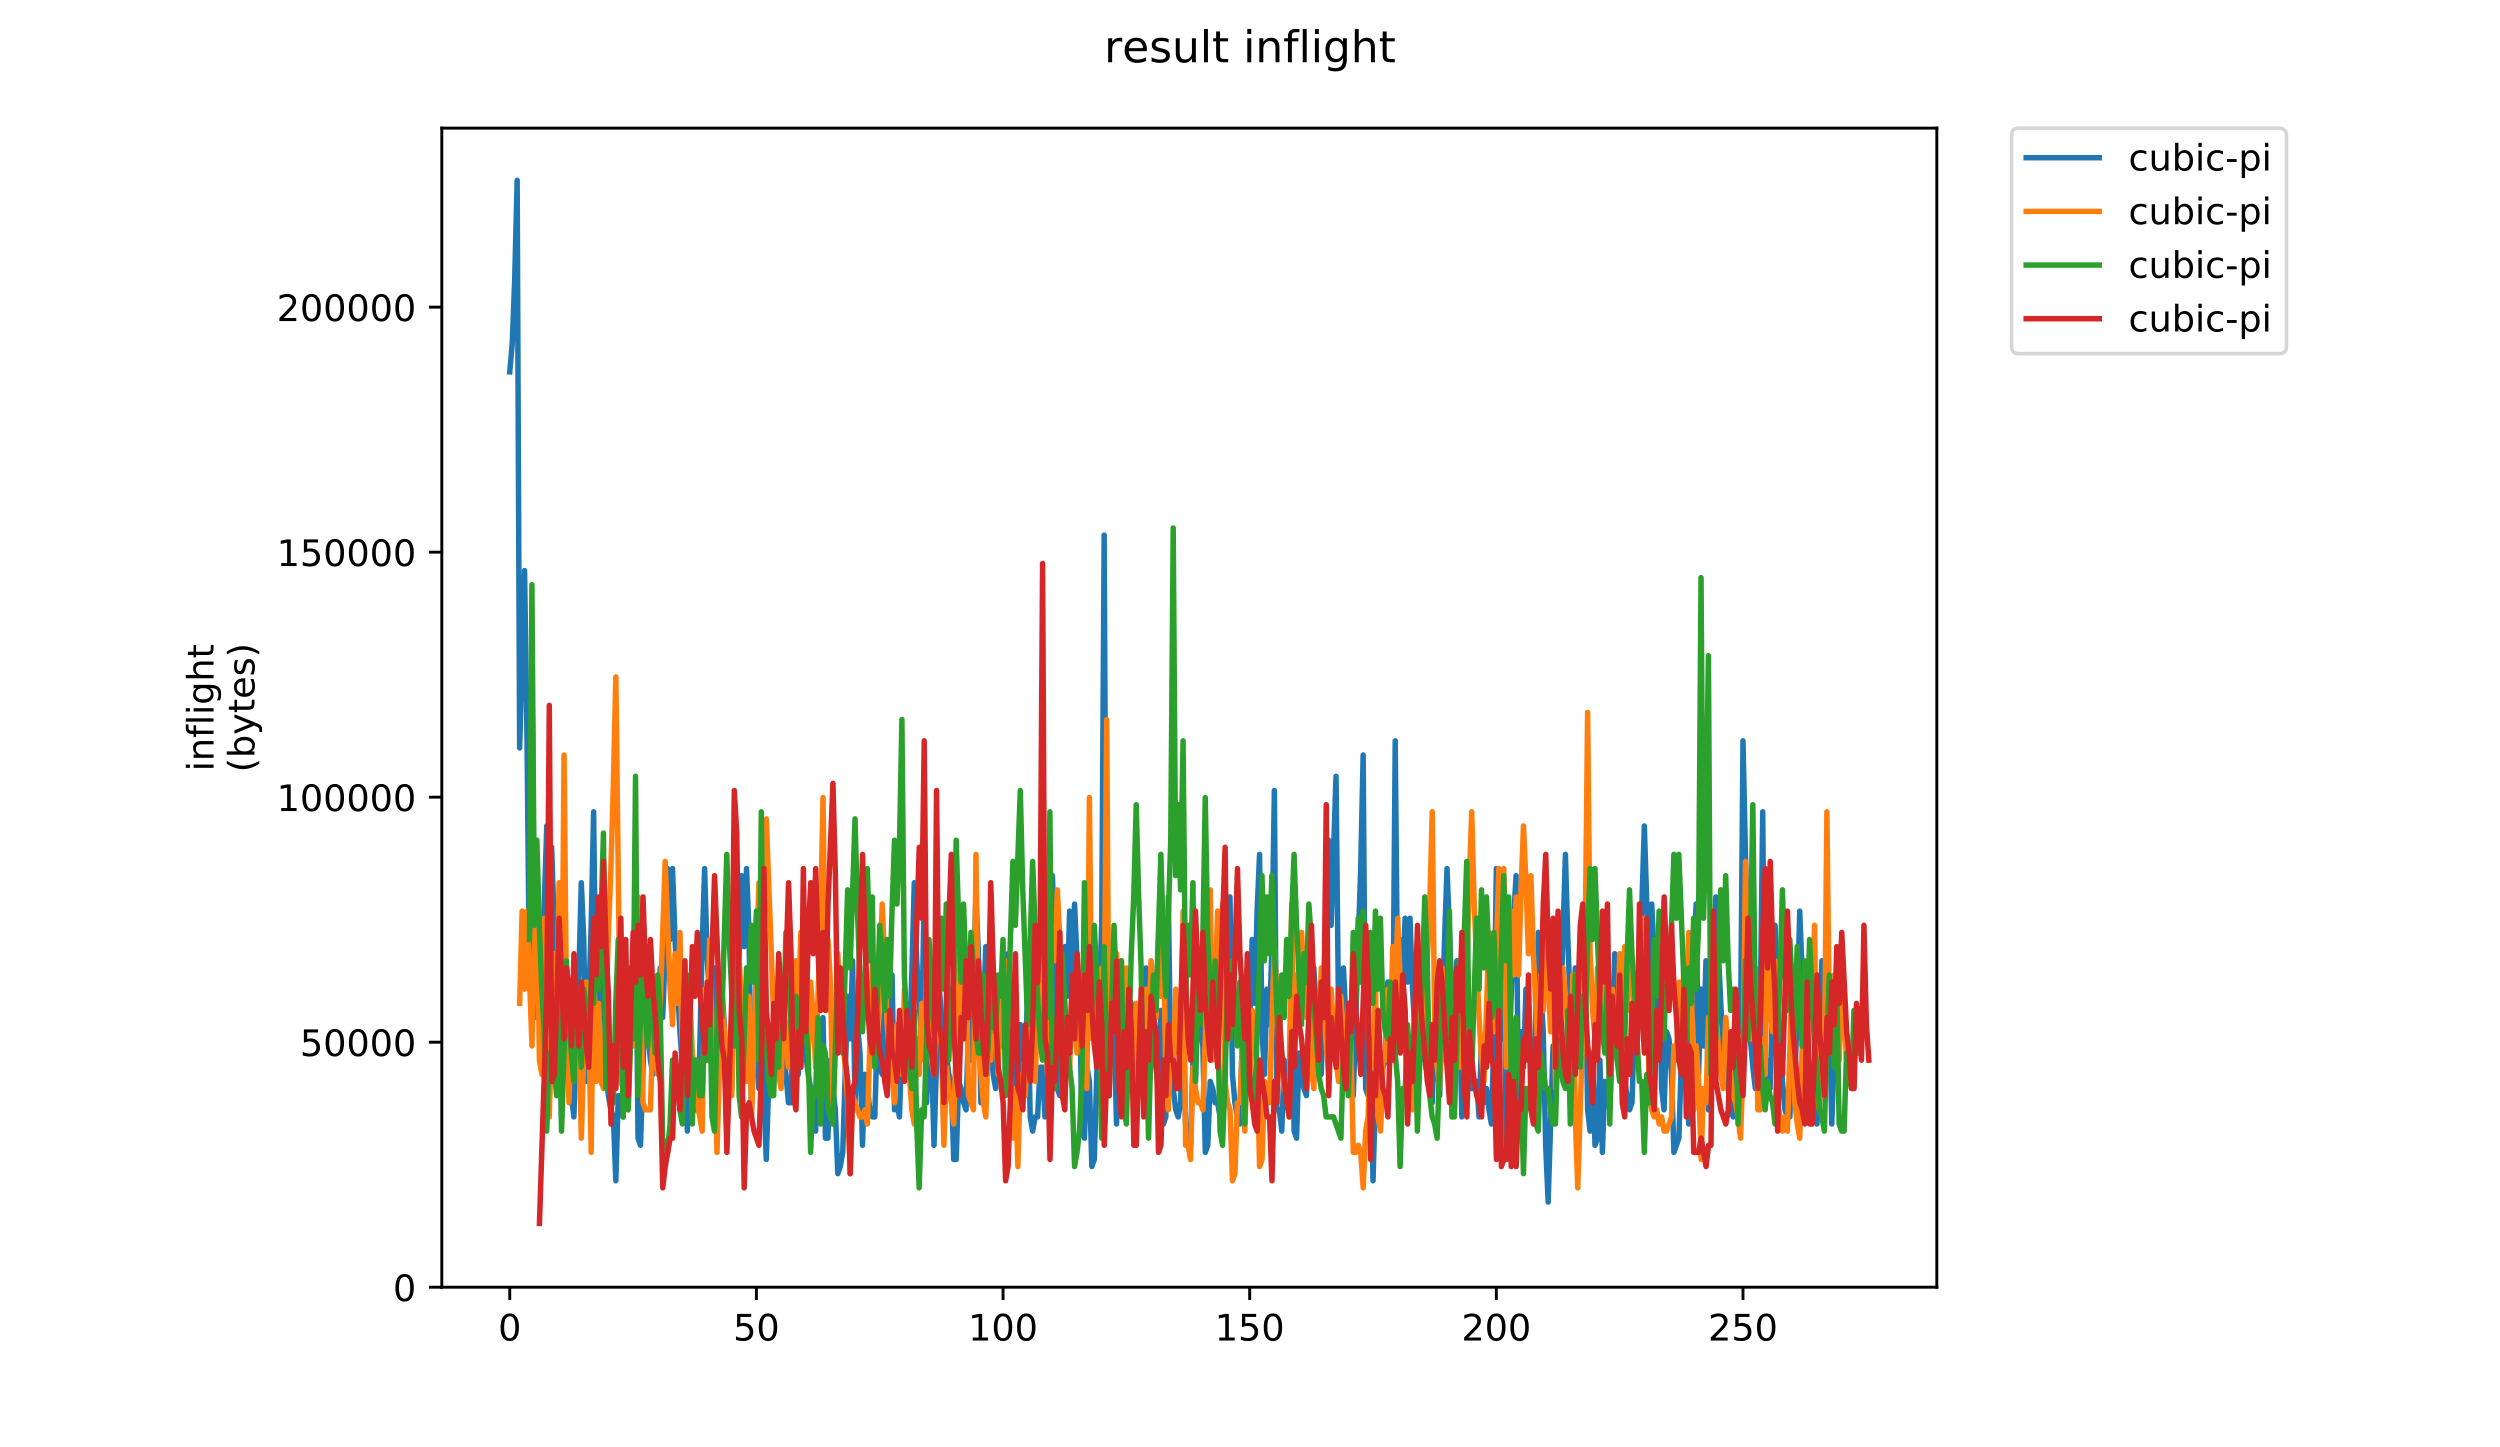 <?xml version="1.0" encoding="utf-8" standalone="no"?>
<!DOCTYPE svg PUBLIC "-//W3C//DTD SVG 1.1//EN"
  "http://www.w3.org/Graphics/SVG/1.1/DTD/svg11.dtd">
<!-- Created with matplotlib (https://matplotlib.org/) -->
<svg height="396pt" version="1.1" viewBox="0 0 684 396" width="684pt" xmlns="http://www.w3.org/2000/svg" xmlns:xlink="http://www.w3.org/1999/xlink">
 <defs>
  <style type="text/css">
*{stroke-linecap:butt;stroke-linejoin:round;}
  </style>
 </defs>
 <g id="figure_1">
  <g id="patch_1">
   <path d="M 0 396 
L 684 396 
L 684 0 
L 0 0 
z
" style="fill:#ffffff;"/>
  </g>
  <g id="axes_1">
   <g id="patch_2">
    <path d="M 120.879 352.174 
L 529.913 352.174 
L 529.913 35.062 
L 120.879 35.062 
z
" style="fill:#ffffff;"/>
   </g>
   <g id="matplotlib.axis_1">
    <g id="xtick_1">
     <g id="line2d_1">
      <defs>
       <path d="M 0 0 
L 0 3.5 
" id="ma3a66bb033" style="stroke:#000000;stroke-width:0.8;"/>
      </defs>
      <g>
       <use style="stroke:#000000;stroke-width:0.8;" x="139.47" xlink:href="#ma3a66bb033" y="352.174"/>
      </g>
     </g>
     <g id="text_1">
      <!-- 0 -->
      <defs>
       <path d="M 31.781 66.406 
Q 24.172 66.406 20.328 58.906 
Q 16.5 51.422 16.5 36.375 
Q 16.5 21.391 20.328 13.891 
Q 24.172 6.391 31.781 6.391 
Q 39.453 6.391 43.281 13.891 
Q 47.125 21.391 47.125 36.375 
Q 47.125 51.422 43.281 58.906 
Q 39.453 66.406 31.781 66.406 
z
M 31.781 74.219 
Q 44.047 74.219 50.516 64.516 
Q 56.984 54.828 56.984 36.375 
Q 56.984 17.969 50.516 8.266 
Q 44.047 -1.422 31.781 -1.422 
Q 19.531 -1.422 13.062 8.266 
Q 6.594 17.969 6.594 36.375 
Q 6.594 54.828 13.062 64.516 
Q 19.531 74.219 31.781 74.219 
z
" id="DejaVuSans-48"/>
      </defs>
      <g transform="translate(136.288 366.773)scale(0.1 -0.1)">
       <use xlink:href="#DejaVuSans-48"/>
      </g>
     </g>
    </g>
    <g id="xtick_2">
     <g id="line2d_2">
      <g>
       <use style="stroke:#000000;stroke-width:0.8;" x="206.952" xlink:href="#ma3a66bb033" y="352.174"/>
      </g>
     </g>
     <g id="text_2">
      <!-- 50 -->
      <defs>
       <path d="M 10.797 72.906 
L 49.516 72.906 
L 49.516 64.594 
L 19.828 64.594 
L 19.828 46.734 
Q 21.969 47.469 24.109 47.828 
Q 26.266 48.188 28.422 48.188 
Q 40.625 48.188 47.75 41.5 
Q 54.891 34.812 54.891 23.391 
Q 54.891 11.625 47.562 5.094 
Q 40.234 -1.422 26.906 -1.422 
Q 22.312 -1.422 17.547 -0.641 
Q 12.797 0.141 7.719 1.703 
L 7.719 11.625 
Q 12.109 9.234 16.797 8.062 
Q 21.484 6.891 26.703 6.891 
Q 35.156 6.891 40.078 11.328 
Q 45.016 15.766 45.016 23.391 
Q 45.016 31 40.078 35.438 
Q 35.156 39.891 26.703 39.891 
Q 22.75 39.891 18.812 39.016 
Q 14.891 38.141 10.797 36.281 
z
" id="DejaVuSans-53"/>
      </defs>
      <g transform="translate(200.589 366.773)scale(0.1 -0.1)">
       <use xlink:href="#DejaVuSans-53"/>
       <use x="63.623" xlink:href="#DejaVuSans-48"/>
      </g>
     </g>
    </g>
    <g id="xtick_3">
     <g id="line2d_3">
      <g>
       <use style="stroke:#000000;stroke-width:0.8;" x="274.434" xlink:href="#ma3a66bb033" y="352.174"/>
      </g>
     </g>
     <g id="text_3">
      <!-- 100 -->
      <defs>
       <path d="M 12.406 8.297 
L 28.516 8.297 
L 28.516 63.922 
L 10.984 60.406 
L 10.984 69.391 
L 28.422 72.906 
L 38.281 72.906 
L 38.281 8.297 
L 54.391 8.297 
L 54.391 0 
L 12.406 0 
z
" id="DejaVuSans-49"/>
      </defs>
      <g transform="translate(264.89 366.773)scale(0.1 -0.1)">
       <use xlink:href="#DejaVuSans-49"/>
       <use x="63.623" xlink:href="#DejaVuSans-48"/>
       <use x="127.246" xlink:href="#DejaVuSans-48"/>
      </g>
     </g>
    </g>
    <g id="xtick_4">
     <g id="line2d_4">
      <g>
       <use style="stroke:#000000;stroke-width:0.8;" x="341.916" xlink:href="#ma3a66bb033" y="352.174"/>
      </g>
     </g>
     <g id="text_4">
      <!-- 150 -->
      <g transform="translate(332.372 366.773)scale(0.1 -0.1)">
       <use xlink:href="#DejaVuSans-49"/>
       <use x="63.623" xlink:href="#DejaVuSans-53"/>
       <use x="127.246" xlink:href="#DejaVuSans-48"/>
      </g>
     </g>
    </g>
    <g id="xtick_5">
     <g id="line2d_5">
      <g>
       <use style="stroke:#000000;stroke-width:0.8;" x="409.398" xlink:href="#ma3a66bb033" y="352.174"/>
      </g>
     </g>
     <g id="text_5">
      <!-- 200 -->
      <defs>
       <path d="M 19.188 8.297 
L 53.609 8.297 
L 53.609 0 
L 7.328 0 
L 7.328 8.297 
Q 12.938 14.109 22.625 23.891 
Q 32.328 33.688 34.812 36.531 
Q 39.547 41.844 41.422 45.531 
Q 43.312 49.219 43.312 52.781 
Q 43.312 58.594 39.234 62.25 
Q 35.156 65.922 28.609 65.922 
Q 23.969 65.922 18.812 64.312 
Q 13.672 62.703 7.812 59.422 
L 7.812 69.391 
Q 13.766 71.781 18.938 73 
Q 24.125 74.219 28.422 74.219 
Q 39.75 74.219 46.484 68.547 
Q 53.219 62.891 53.219 53.422 
Q 53.219 48.922 51.531 44.891 
Q 49.859 40.875 45.406 35.406 
Q 44.188 33.984 37.641 27.219 
Q 31.109 20.453 19.188 8.297 
z
" id="DejaVuSans-50"/>
      </defs>
      <g transform="translate(399.854 366.773)scale(0.1 -0.1)">
       <use xlink:href="#DejaVuSans-50"/>
       <use x="63.623" xlink:href="#DejaVuSans-48"/>
       <use x="127.246" xlink:href="#DejaVuSans-48"/>
      </g>
     </g>
    </g>
    <g id="xtick_6">
     <g id="line2d_6">
      <g>
       <use style="stroke:#000000;stroke-width:0.8;" x="476.88" xlink:href="#ma3a66bb033" y="352.174"/>
      </g>
     </g>
     <g id="text_6">
      <!-- 250 -->
      <g transform="translate(467.337 366.773)scale(0.1 -0.1)">
       <use xlink:href="#DejaVuSans-50"/>
       <use x="63.623" xlink:href="#DejaVuSans-53"/>
       <use x="127.246" xlink:href="#DejaVuSans-48"/>
      </g>
     </g>
    </g>
   </g>
   <g id="matplotlib.axis_2">
    <g id="ytick_1">
     <g id="line2d_7">
      <defs>
       <path d="M 0 0 
L -3.5 0 
" id="m1c62bd203e" style="stroke:#000000;stroke-width:0.8;"/>
      </defs>
      <g>
       <use style="stroke:#000000;stroke-width:0.8;" x="120.879" xlink:href="#m1c62bd203e" y="352.174"/>
      </g>
     </g>
     <g id="text_7">
      <!-- 0 -->
      <g transform="translate(107.516 355.973)scale(0.1 -0.1)">
       <use xlink:href="#DejaVuSans-48"/>
      </g>
     </g>
    </g>
    <g id="ytick_2">
     <g id="line2d_8">
      <g>
       <use style="stroke:#000000;stroke-width:0.8;" x="120.879" xlink:href="#m1c62bd203e" y="285.14"/>
      </g>
     </g>
     <g id="text_8">
      <!-- 50000 -->
      <g transform="translate(82.066 288.939)scale(0.1 -0.1)">
       <use xlink:href="#DejaVuSans-53"/>
       <use x="63.623" xlink:href="#DejaVuSans-48"/>
       <use x="127.246" xlink:href="#DejaVuSans-48"/>
       <use x="190.869" xlink:href="#DejaVuSans-48"/>
       <use x="254.492" xlink:href="#DejaVuSans-48"/>
      </g>
     </g>
    </g>
    <g id="ytick_3">
     <g id="line2d_9">
      <g>
       <use style="stroke:#000000;stroke-width:0.8;" x="120.879" xlink:href="#m1c62bd203e" y="218.106"/>
      </g>
     </g>
     <g id="text_9">
      <!-- 100000 -->
      <g transform="translate(75.704 221.906)scale(0.1 -0.1)">
       <use xlink:href="#DejaVuSans-49"/>
       <use x="63.623" xlink:href="#DejaVuSans-48"/>
       <use x="127.246" xlink:href="#DejaVuSans-48"/>
       <use x="190.869" xlink:href="#DejaVuSans-48"/>
       <use x="254.492" xlink:href="#DejaVuSans-48"/>
       <use x="318.115" xlink:href="#DejaVuSans-48"/>
      </g>
     </g>
    </g>
    <g id="ytick_4">
     <g id="line2d_10">
      <g>
       <use style="stroke:#000000;stroke-width:0.8;" x="120.879" xlink:href="#m1c62bd203e" y="151.072"/>
      </g>
     </g>
     <g id="text_10">
      <!-- 150000 -->
      <g transform="translate(75.704 154.872)scale(0.1 -0.1)">
       <use xlink:href="#DejaVuSans-49"/>
       <use x="63.623" xlink:href="#DejaVuSans-53"/>
       <use x="127.246" xlink:href="#DejaVuSans-48"/>
       <use x="190.869" xlink:href="#DejaVuSans-48"/>
       <use x="254.492" xlink:href="#DejaVuSans-48"/>
       <use x="318.115" xlink:href="#DejaVuSans-48"/>
      </g>
     </g>
    </g>
    <g id="ytick_5">
     <g id="line2d_11">
      <g>
       <use style="stroke:#000000;stroke-width:0.8;" x="120.879" xlink:href="#m1c62bd203e" y="84.039"/>
      </g>
     </g>
     <g id="text_11">
      <!-- 200000 -->
      <g transform="translate(75.704 87.838)scale(0.1 -0.1)">
       <use xlink:href="#DejaVuSans-50"/>
       <use x="63.623" xlink:href="#DejaVuSans-48"/>
       <use x="127.246" xlink:href="#DejaVuSans-48"/>
       <use x="190.869" xlink:href="#DejaVuSans-48"/>
       <use x="254.492" xlink:href="#DejaVuSans-48"/>
       <use x="318.115" xlink:href="#DejaVuSans-48"/>
      </g>
     </g>
    </g>
    <g id="text_12">
     <!-- inflight -->
     <defs>
      <path d="M 9.422 54.688 
L 18.406 54.688 
L 18.406 0 
L 9.422 0 
z
M 9.422 75.984 
L 18.406 75.984 
L 18.406 64.594 
L 9.422 64.594 
z
" id="DejaVuSans-105"/>
      <path d="M 54.891 33.016 
L 54.891 0 
L 45.906 0 
L 45.906 32.719 
Q 45.906 40.484 42.875 44.328 
Q 39.844 48.188 33.797 48.188 
Q 26.516 48.188 22.312 43.547 
Q 18.109 38.922 18.109 30.906 
L 18.109 0 
L 9.078 0 
L 9.078 54.688 
L 18.109 54.688 
L 18.109 46.188 
Q 21.344 51.125 25.703 53.562 
Q 30.078 56 35.797 56 
Q 45.219 56 50.047 50.172 
Q 54.891 44.344 54.891 33.016 
z
" id="DejaVuSans-110"/>
      <path d="M 37.109 75.984 
L 37.109 68.5 
L 28.516 68.5 
Q 23.688 68.5 21.797 66.547 
Q 19.922 64.594 19.922 59.516 
L 19.922 54.688 
L 34.719 54.688 
L 34.719 47.703 
L 19.922 47.703 
L 19.922 0 
L 10.891 0 
L 10.891 47.703 
L 2.297 47.703 
L 2.297 54.688 
L 10.891 54.688 
L 10.891 58.5 
Q 10.891 67.625 15.141 71.797 
Q 19.391 75.984 28.609 75.984 
z
" id="DejaVuSans-102"/>
      <path d="M 9.422 75.984 
L 18.406 75.984 
L 18.406 0 
L 9.422 0 
z
" id="DejaVuSans-108"/>
      <path d="M 45.406 27.984 
Q 45.406 37.75 41.375 43.109 
Q 37.359 48.484 30.078 48.484 
Q 22.859 48.484 18.828 43.109 
Q 14.797 37.75 14.797 27.984 
Q 14.797 18.266 18.828 12.891 
Q 22.859 7.516 30.078 7.516 
Q 37.359 7.516 41.375 12.891 
Q 45.406 18.266 45.406 27.984 
z
M 54.391 6.781 
Q 54.391 -7.172 48.188 -13.984 
Q 42 -20.797 29.203 -20.797 
Q 24.469 -20.797 20.266 -20.094 
Q 16.062 -19.391 12.109 -17.922 
L 12.109 -9.188 
Q 16.062 -11.328 19.922 -12.344 
Q 23.781 -13.375 27.781 -13.375 
Q 36.625 -13.375 41.016 -8.766 
Q 45.406 -4.156 45.406 5.172 
L 45.406 9.625 
Q 42.625 4.781 38.281 2.391 
Q 33.938 0 27.875 0 
Q 17.828 0 11.672 7.656 
Q 5.516 15.328 5.516 27.984 
Q 5.516 40.672 11.672 48.328 
Q 17.828 56 27.875 56 
Q 33.938 56 38.281 53.609 
Q 42.625 51.219 45.406 46.391 
L 45.406 54.688 
L 54.391 54.688 
z
" id="DejaVuSans-103"/>
      <path d="M 54.891 33.016 
L 54.891 0 
L 45.906 0 
L 45.906 32.719 
Q 45.906 40.484 42.875 44.328 
Q 39.844 48.188 33.797 48.188 
Q 26.516 48.188 22.312 43.547 
Q 18.109 38.922 18.109 30.906 
L 18.109 0 
L 9.078 0 
L 9.078 75.984 
L 18.109 75.984 
L 18.109 46.188 
Q 21.344 51.125 25.703 53.562 
Q 30.078 56 35.797 56 
Q 45.219 56 50.047 50.172 
Q 54.891 44.344 54.891 33.016 
z
" id="DejaVuSans-104"/>
      <path d="M 18.312 70.219 
L 18.312 54.688 
L 36.812 54.688 
L 36.812 47.703 
L 18.312 47.703 
L 18.312 18.016 
Q 18.312 11.328 20.141 9.422 
Q 21.969 7.516 27.594 7.516 
L 36.812 7.516 
L 36.812 0 
L 27.594 0 
Q 17.188 0 13.234 3.875 
Q 9.281 7.766 9.281 18.016 
L 9.281 47.703 
L 2.688 47.703 
L 2.688 54.688 
L 9.281 54.688 
L 9.281 70.219 
z
" id="DejaVuSans-116"/>
     </defs>
     <g transform="translate(58.426 211.018)rotate(-90)scale(0.1 -0.1)">
      <use xlink:href="#DejaVuSans-105"/>
      <use x="27.783" xlink:href="#DejaVuSans-110"/>
      <use x="91.162" xlink:href="#DejaVuSans-102"/>
      <use x="126.367" xlink:href="#DejaVuSans-108"/>
      <use x="154.15" xlink:href="#DejaVuSans-105"/>
      <use x="181.934" xlink:href="#DejaVuSans-103"/>
      <use x="245.41" xlink:href="#DejaVuSans-104"/>
      <use x="308.789" xlink:href="#DejaVuSans-116"/>
     </g>
     <!-- (bytes) -->
     <defs>
      <path d="M 31 75.875 
Q 24.469 64.656 21.281 53.656 
Q 18.109 42.672 18.109 31.391 
Q 18.109 20.125 21.312 9.062 
Q 24.516 -2 31 -13.188 
L 23.188 -13.188 
Q 15.875 -1.703 12.234 9.375 
Q 8.594 20.453 8.594 31.391 
Q 8.594 42.281 12.203 53.312 
Q 15.828 64.359 23.188 75.875 
z
" id="DejaVuSans-40"/>
      <path d="M 48.688 27.297 
Q 48.688 37.203 44.609 42.844 
Q 40.531 48.484 33.406 48.484 
Q 26.266 48.484 22.188 42.844 
Q 18.109 37.203 18.109 27.297 
Q 18.109 17.391 22.188 11.75 
Q 26.266 6.109 33.406 6.109 
Q 40.531 6.109 44.609 11.75 
Q 48.688 17.391 48.688 27.297 
z
M 18.109 46.391 
Q 20.953 51.266 25.266 53.625 
Q 29.594 56 35.594 56 
Q 45.562 56 51.781 48.094 
Q 58.016 40.188 58.016 27.297 
Q 58.016 14.406 51.781 6.484 
Q 45.562 -1.422 35.594 -1.422 
Q 29.594 -1.422 25.266 0.953 
Q 20.953 3.328 18.109 8.203 
L 18.109 0 
L 9.078 0 
L 9.078 75.984 
L 18.109 75.984 
z
" id="DejaVuSans-98"/>
      <path d="M 32.172 -5.078 
Q 28.375 -14.844 24.75 -17.812 
Q 21.141 -20.797 15.094 -20.797 
L 7.906 -20.797 
L 7.906 -13.281 
L 13.188 -13.281 
Q 16.891 -13.281 18.938 -11.516 
Q 21 -9.766 23.484 -3.219 
L 25.094 0.875 
L 2.984 54.688 
L 12.5 54.688 
L 29.594 11.922 
L 46.688 54.688 
L 56.203 54.688 
z
" id="DejaVuSans-121"/>
      <path d="M 56.203 29.594 
L 56.203 25.203 
L 14.891 25.203 
Q 15.484 15.922 20.484 11.062 
Q 25.484 6.203 34.422 6.203 
Q 39.594 6.203 44.453 7.469 
Q 49.312 8.734 54.109 11.281 
L 54.109 2.781 
Q 49.266 0.734 44.188 -0.344 
Q 39.109 -1.422 33.891 -1.422 
Q 20.797 -1.422 13.156 6.188 
Q 5.516 13.812 5.516 26.812 
Q 5.516 40.234 12.766 48.109 
Q 20.016 56 32.328 56 
Q 43.359 56 49.781 48.891 
Q 56.203 41.797 56.203 29.594 
z
M 47.219 32.234 
Q 47.125 39.594 43.094 43.984 
Q 39.062 48.391 32.422 48.391 
Q 24.906 48.391 20.391 44.141 
Q 15.875 39.891 15.188 32.172 
z
" id="DejaVuSans-101"/>
      <path d="M 44.281 53.078 
L 44.281 44.578 
Q 40.484 46.531 36.375 47.5 
Q 32.281 48.484 27.875 48.484 
Q 21.188 48.484 17.844 46.438 
Q 14.5 44.391 14.5 40.281 
Q 14.5 37.156 16.891 35.375 
Q 19.281 33.594 26.516 31.984 
L 29.594 31.297 
Q 39.156 29.25 43.188 25.516 
Q 47.219 21.781 47.219 15.094 
Q 47.219 7.469 41.188 3.016 
Q 35.156 -1.422 24.609 -1.422 
Q 20.219 -1.422 15.453 -0.562 
Q 10.688 0.297 5.422 2 
L 5.422 11.281 
Q 10.406 8.688 15.234 7.391 
Q 20.062 6.109 24.812 6.109 
Q 31.156 6.109 34.562 8.281 
Q 37.984 10.453 37.984 14.406 
Q 37.984 18.062 35.516 20.016 
Q 33.062 21.969 24.703 23.781 
L 21.578 24.516 
Q 13.234 26.266 9.516 29.906 
Q 5.812 33.547 5.812 39.891 
Q 5.812 47.609 11.281 51.797 
Q 16.75 56 26.812 56 
Q 31.781 56 36.172 55.266 
Q 40.578 54.547 44.281 53.078 
z
" id="DejaVuSans-115"/>
      <path d="M 8.016 75.875 
L 15.828 75.875 
Q 23.141 64.359 26.781 53.312 
Q 30.422 42.281 30.422 31.391 
Q 30.422 20.453 26.781 9.375 
Q 23.141 -1.703 15.828 -13.188 
L 8.016 -13.188 
Q 14.5 -2 17.703 9.062 
Q 20.906 20.125 20.906 31.391 
Q 20.906 42.672 17.703 53.656 
Q 14.5 64.656 8.016 75.875 
z
" id="DejaVuSans-41"/>
     </defs>
     <g transform="translate(69.624 211.295)rotate(-90)scale(0.1 -0.1)">
      <use xlink:href="#DejaVuSans-40"/>
      <use x="39.014" xlink:href="#DejaVuSans-98"/>
      <use x="102.49" xlink:href="#DejaVuSans-121"/>
      <use x="161.67" xlink:href="#DejaVuSans-116"/>
      <use x="200.879" xlink:href="#DejaVuSans-101"/>
      <use x="262.402" xlink:href="#DejaVuSans-115"/>
      <use x="314.502" xlink:href="#DejaVuSans-41"/>
     </g>
    </g>
   </g>
   <g id="line2d_12">
    <path clip-path="url(#p2c3ad1e44f)" d="M 139.471 101.746 
L 140.146 93.981 
L 140.821 76.509 
L 141.496 49.331 
L 142.17 204.635 
L 143.52 156.103 
L 144.195 202.694 
L 144.87 270.639 
L 145.544 183.281 
L 146.219 260.933 
L 146.894 278.405 
L 147.569 255.109 
L 148.244 268.698 
L 149.593 225.99 
L 150.268 253.168 
L 150.943 231.813 
L 151.618 253.168 
L 152.293 266.757 
L 152.967 272.581 
L 153.642 305.583 
L 154.317 257.05 
L 154.992 291.994 
L 156.342 299.759 
L 157.016 305.583 
L 157.691 284.229 
L 158.366 266.757 
L 159.041 241.52 
L 159.716 257.05 
L 160.391 295.876 
L 161.74 253.168 
L 162.415 222.107 
L 163.09 278.405 
L 163.765 284.229 
L 164.439 270.639 
L 165.114 260.933 
L 165.789 293.935 
L 166.464 299.759 
L 167.139 303.642 
L 167.814 305.583 
L 168.488 323.055 
L 169.163 299.759 
L 169.838 301.7 
L 170.513 305.583 
L 171.188 280.346 
L 171.862 286.17 
L 172.537 264.816 
L 173.212 274.522 
L 173.887 239.579 
L 174.562 311.407 
L 175.237 313.348 
L 176.586 272.581 
L 177.261 280.346 
L 177.936 290.053 
L 178.611 293.935 
L 179.286 272.581 
L 179.96 286.17 
L 180.635 264.816 
L 181.31 278.405 
L 181.985 260.933 
L 182.66 237.637 
L 183.334 257.05 
L 184.009 237.637 
L 184.684 257.05 
L 186.034 282.287 
L 186.709 291.994 
L 187.383 268.698 
L 188.058 309.466 
L 188.733 284.229 
L 190.083 303.642 
L 190.757 303.642 
L 191.432 288.111 
L 192.107 258.992 
L 192.782 237.637 
L 193.457 260.933 
L 194.806 286.17 
L 195.481 264.816 
L 196.156 280.346 
L 196.831 290.053 
L 197.506 270.639 
L 198.181 280.346 
L 198.855 309.466 
L 199.53 291.994 
L 200.205 297.818 
L 200.88 239.579 
L 201.555 282.287 
L 202.904 239.579 
L 203.579 258.992 
L 204.254 237.637 
L 204.929 255.109 
L 205.604 303.642 
L 206.278 278.405 
L 206.953 290.053 
L 207.628 297.818 
L 208.303 270.639 
L 208.978 299.759 
L 209.652 317.231 
L 210.327 295.876 
L 211.002 299.759 
L 211.677 282.287 
L 212.352 290.053 
L 213.027 268.698 
L 214.376 288.111 
L 215.051 293.935 
L 215.726 301.7 
L 216.401 301.7 
L 217.076 280.346 
L 217.75 290.053 
L 218.425 293.935 
L 219.1 272.581 
L 219.775 284.229 
L 220.45 288.111 
L 221.124 293.935 
L 221.799 297.818 
L 222.474 307.524 
L 223.149 309.466 
L 223.824 290.053 
L 224.499 282.287 
L 225.173 278.405 
L 225.848 311.407 
L 226.523 311.407 
L 227.198 290.053 
L 227.873 297.818 
L 228.547 303.642 
L 229.222 321.113 
L 229.897 319.172 
L 230.572 315.289 
L 231.922 272.581 
L 232.596 284.229 
L 233.271 262.874 
L 233.946 301.7 
L 234.621 280.346 
L 235.296 288.111 
L 235.97 313.348 
L 236.645 293.935 
L 237.32 297.818 
L 237.995 303.642 
L 238.67 305.583 
L 239.345 305.583 
L 240.019 282.287 
L 240.694 291.994 
L 241.369 293.935 
L 242.044 272.581 
L 242.719 291.994 
L 243.394 288.111 
L 244.068 266.757 
L 244.743 303.642 
L 245.418 301.7 
L 246.093 305.583 
L 246.768 284.229 
L 247.442 291.994 
L 248.117 274.522 
L 248.792 288.111 
L 249.467 266.757 
L 250.142 241.52 
L 250.817 262.874 
L 251.491 274.522 
L 252.166 284.229 
L 252.841 245.403 
L 253.516 301.7 
L 254.191 282.287 
L 254.865 288.111 
L 255.54 313.348 
L 256.89 268.698 
L 257.565 278.405 
L 258.24 309.466 
L 258.914 288.111 
L 259.589 293.935 
L 260.264 295.876 
L 260.939 317.231 
L 261.614 317.231 
L 262.289 295.876 
L 262.963 297.818 
L 263.638 301.7 
L 264.313 303.642 
L 264.988 280.346 
L 265.663 290.053 
L 267.012 245.403 
L 267.687 260.933 
L 268.362 301.7 
L 269.037 278.405 
L 269.712 258.992 
L 270.386 274.522 
L 271.061 286.17 
L 271.736 293.935 
L 272.411 297.818 
L 273.086 272.581 
L 273.76 286.17 
L 274.435 266.757 
L 275.11 280.346 
L 275.785 260.933 
L 276.46 276.463 
L 277.135 286.17 
L 277.809 293.935 
L 278.484 299.759 
L 279.159 280.346 
L 280.509 291.994 
L 281.184 270.639 
L 281.858 305.583 
L 282.533 309.466 
L 283.208 305.583 
L 283.883 305.583 
L 284.558 291.994 
L 285.232 291.994 
L 285.907 305.583 
L 287.932 239.579 
L 288.607 257.05 
L 289.281 297.818 
L 289.956 299.759 
L 290.631 276.463 
L 291.306 258.992 
L 291.981 272.581 
L 292.655 249.285 
L 293.33 266.757 
L 294.005 247.344 
L 294.68 262.874 
L 295.355 272.581 
L 296.03 309.466 
L 296.704 311.407 
L 297.379 291.994 
L 298.054 295.876 
L 298.729 319.172 
L 299.404 317.231 
L 300.079 293.935 
L 301.428 253.168 
L 302.103 146.396 
L 302.778 288.111 
L 303.453 293.935 
L 304.127 272.581 
L 304.802 280.346 
L 305.477 307.524 
L 306.827 264.816 
L 307.502 278.405 
L 308.851 297.818 
L 309.526 274.522 
L 310.201 286.17 
L 310.876 295.876 
L 311.55 297.818 
L 312.225 278.405 
L 312.9 286.17 
L 313.575 264.816 
L 314.25 299.759 
L 314.925 278.405 
L 315.599 286.17 
L 316.949 297.818 
L 317.624 276.463 
L 318.299 307.524 
L 318.974 305.583 
L 319.648 245.403 
L 320.323 291.994 
L 321.673 303.642 
L 322.348 305.583 
L 323.022 301.7 
L 323.697 274.522 
L 324.372 307.524 
L 325.047 311.407 
L 325.722 313.348 
L 326.397 290.053 
L 327.071 295.876 
L 327.746 274.522 
L 329.096 286.17 
L 329.771 315.289 
L 330.445 313.348 
L 331.12 295.876 
L 331.795 297.818 
L 332.47 301.7 
L 333.145 301.7 
L 333.82 305.583 
L 334.494 307.524 
L 335.844 266.757 
L 336.519 245.403 
L 337.194 293.935 
L 337.869 301.7 
L 338.543 305.583 
L 339.218 307.524 
L 339.893 284.229 
L 340.568 291.994 
L 341.243 268.698 
L 341.917 280.346 
L 342.592 257.05 
L 343.267 274.522 
L 343.942 249.285 
L 344.617 233.755 
L 345.292 282.287 
L 345.966 293.935 
L 346.641 270.639 
L 347.316 280.346 
L 347.991 258.992 
L 348.666 216.283 
L 349.34 303.642 
L 350.015 303.642 
L 350.69 309.466 
L 351.365 290.053 
L 352.04 295.876 
L 352.715 299.759 
L 353.389 260.933 
L 354.064 309.466 
L 354.739 311.407 
L 355.414 288.111 
L 356.089 295.876 
L 357.438 299.759 
L 358.113 278.405 
L 358.788 286.17 
L 359.463 264.816 
L 360.138 276.463 
L 360.812 280.346 
L 361.487 293.935 
L 362.837 249.285 
L 363.512 229.872 
L 364.187 253.168 
L 365.536 212.4 
L 366.211 276.463 
L 366.886 286.17 
L 367.561 264.816 
L 368.235 278.405 
L 368.91 286.17 
L 369.585 291.994 
L 370.26 299.759 
L 372.284 237.637 
L 372.959 206.577 
L 373.634 297.818 
L 374.309 299.759 
L 374.984 288.111 
L 375.658 323.055 
L 376.333 299.759 
L 377.683 307.524 
L 378.358 291.994 
L 379.033 290.053 
L 379.707 268.698 
L 380.382 282.287 
L 381.057 286.17 
L 381.732 202.694 
L 382.407 274.522 
L 383.082 257.05 
L 383.756 268.698 
L 384.431 251.226 
L 385.106 268.698 
L 385.781 251.226 
L 386.456 270.639 
L 387.13 282.287 
L 387.805 264.816 
L 388.48 274.522 
L 389.155 280.346 
L 389.83 290.053 
L 391.854 301.7 
L 392.529 282.287 
L 393.204 290.053 
L 393.879 299.759 
L 394.553 280.346 
L 395.228 257.05 
L 395.903 237.637 
L 397.253 272.581 
L 397.928 284.229 
L 398.602 262.874 
L 399.277 272.581 
L 399.952 305.583 
L 400.627 288.111 
L 401.302 291.994 
L 401.977 293.935 
L 402.651 297.818 
L 403.326 297.818 
L 404.001 295.876 
L 404.676 305.583 
L 405.351 284.229 
L 406.025 301.7 
L 406.7 297.818 
L 407.375 303.642 
L 408.05 307.524 
L 408.725 284.229 
L 409.4 237.637 
L 410.074 272.581 
L 410.749 284.229 
L 411.424 247.344 
L 412.099 315.289 
L 414.123 251.226 
L 414.798 239.579 
L 415.473 303.642 
L 416.148 282.287 
L 416.823 291.994 
L 417.497 270.639 
L 418.847 290.053 
L 419.522 297.818 
L 420.872 255.109 
L 421.546 270.639 
L 422.221 282.287 
L 422.896 313.348 
L 423.571 328.879 
L 424.92 286.17 
L 425.595 293.935 
L 426.27 270.639 
L 426.945 278.405 
L 428.295 233.755 
L 428.969 257.05 
L 429.644 276.463 
L 430.319 288.111 
L 430.994 264.816 
L 431.669 282.287 
L 432.343 262.874 
L 433.018 270.639 
L 433.693 258.992 
L 434.368 303.642 
L 435.043 309.466 
L 435.718 288.111 
L 436.392 313.348 
L 437.067 311.407 
L 437.742 290.053 
L 438.417 315.289 
L 439.092 295.876 
L 440.441 303.642 
L 441.791 260.933 
L 442.466 270.639 
L 443.141 282.287 
L 443.815 290.053 
L 444.49 295.876 
L 445.84 303.642 
L 446.515 301.7 
L 447.19 280.346 
L 447.864 288.111 
L 449.214 247.344 
L 449.889 225.99 
L 451.238 268.698 
L 451.913 247.344 
L 453.263 276.463 
L 453.938 255.109 
L 454.613 297.818 
L 455.287 303.642 
L 455.962 282.287 
L 456.637 284.229 
L 457.312 293.935 
L 457.987 315.289 
L 459.336 311.407 
L 460.011 290.053 
L 460.686 295.876 
L 461.361 276.463 
L 462.036 307.524 
L 463.385 264.816 
L 464.06 247.344 
L 464.735 293.935 
L 465.41 270.639 
L 466.085 286.17 
L 466.759 262.874 
L 467.434 303.642 
L 468.109 288.111 
L 469.459 245.403 
L 470.808 274.522 
L 471.483 288.111 
L 472.158 291.994 
L 473.508 303.642 
L 474.182 305.583 
L 474.857 286.17 
L 475.532 272.581 
L 476.207 282.287 
L 476.882 202.694 
L 477.556 233.755 
L 478.906 284.229 
L 479.581 291.994 
L 480.256 297.818 
L 480.931 297.818 
L 481.605 276.463 
L 482.28 222.107 
L 482.955 297.818 
L 483.63 290.053 
L 484.305 297.818 
L 485.654 253.168 
L 486.329 272.581 
L 487.679 295.876 
L 488.354 303.642 
L 489.028 305.583 
L 489.703 305.583 
L 490.378 286.17 
L 491.053 295.876 
L 491.728 276.463 
L 492.403 249.285 
L 493.077 266.757 
L 494.427 295.876 
L 495.102 293.935 
L 495.777 299.759 
L 497.126 307.524 
L 497.801 288.111 
L 498.476 262.874 
L 499.151 280.346 
L 499.826 262.874 
L 500.5 274.522 
L 501.175 307.524 
L 501.85 288.111 
L 502.525 293.935 
L 503.2 274.522 
L 503.2 274.522 
" style="fill:none;stroke:#1f77b4;stroke-linecap:square;stroke-width:1.5;"/>
   </g>
   <g id="line2d_13">
    <path clip-path="url(#p2c3ad1e44f)" d="M 142.178 274.522 
L 142.853 249.285 
L 143.528 270.639 
L 144.203 249.285 
L 145.553 286.17 
L 146.227 258.992 
L 146.902 237.637 
L 147.577 290.053 
L 148.252 293.935 
L 148.927 251.226 
L 149.601 305.583 
L 150.276 305.583 
L 151.626 260.933 
L 152.301 274.522 
L 152.976 241.52 
L 153.65 290.053 
L 154.325 206.577 
L 155 276.463 
L 155.675 301.7 
L 156.35 282.287 
L 157.025 290.053 
L 157.699 270.639 
L 158.374 280.346 
L 159.049 311.407 
L 159.724 288.111 
L 160.399 268.698 
L 161.073 280.346 
L 161.748 315.289 
L 162.423 258.992 
L 163.098 295.876 
L 163.773 274.522 
L 164.448 295.876 
L 165.122 297.818 
L 166.472 255.109 
L 167.147 237.637 
L 167.822 214.342 
L 168.496 185.222 
L 169.846 295.876 
L 170.521 297.818 
L 171.196 276.463 
L 171.871 303.642 
L 172.545 282.287 
L 173.22 286.17 
L 173.895 268.698 
L 174.57 245.403 
L 175.245 266.757 
L 175.92 301.7 
L 176.594 303.642 
L 177.944 303.642 
L 178.619 282.287 
L 179.968 293.935 
L 181.993 235.696 
L 183.343 270.639 
L 184.017 280.346 
L 184.692 260.933 
L 185.367 274.522 
L 186.042 255.109 
L 186.717 291.994 
L 187.391 284.229 
L 188.066 293.935 
L 188.741 272.581 
L 189.416 288.111 
L 190.091 293.935 
L 190.766 301.7 
L 192.115 309.466 
L 192.79 270.639 
L 193.465 290.053 
L 194.14 257.05 
L 194.815 280.346 
L 195.489 290.053 
L 196.164 315.289 
L 196.839 291.994 
L 197.514 272.581 
L 198.189 282.287 
L 199.538 297.818 
L 200.213 299.759 
L 200.888 266.757 
L 201.563 284.229 
L 202.238 262.874 
L 203.587 286.17 
L 204.262 295.876 
L 204.937 272.581 
L 205.612 305.583 
L 206.286 286.17 
L 207.636 241.52 
L 208.311 262.874 
L 208.986 245.403 
L 209.661 224.048 
L 211.685 278.405 
L 212.36 290.053 
L 213.709 297.818 
L 214.384 276.463 
L 215.734 291.994 
L 216.409 272.581 
L 217.084 286.17 
L 217.758 262.874 
L 218.433 276.463 
L 219.108 255.109 
L 219.783 272.581 
L 221.133 288.111 
L 221.807 268.698 
L 222.482 278.405 
L 223.157 291.994 
L 224.507 251.226 
L 225.181 218.224 
L 225.856 276.463 
L 226.531 257.05 
L 227.206 268.698 
L 227.881 303.642 
L 228.556 280.346 
L 229.23 260.933 
L 229.905 276.463 
L 231.255 291.994 
L 231.93 301.7 
L 232.604 321.113 
L 233.279 299.759 
L 235.304 305.583 
L 235.979 305.583 
L 236.653 303.642 
L 237.328 307.524 
L 238.678 262.874 
L 239.353 276.463 
L 240.028 286.17 
L 241.377 247.344 
L 242.727 280.346 
L 243.402 288.111 
L 244.076 293.935 
L 244.751 301.7 
L 245.426 280.346 
L 246.101 288.111 
L 246.776 293.935 
L 247.451 270.639 
L 248.125 284.229 
L 249.475 303.642 
L 250.15 307.524 
L 250.825 284.229 
L 251.499 293.935 
L 252.174 274.522 
L 252.849 290.053 
L 253.524 264.816 
L 254.199 280.346 
L 254.874 290.053 
L 255.548 293.935 
L 256.223 270.639 
L 256.898 282.287 
L 257.573 286.17 
L 258.248 313.348 
L 258.923 291.994 
L 259.597 297.818 
L 260.272 301.7 
L 260.947 307.524 
L 262.297 260.933 
L 262.971 276.463 
L 263.646 282.287 
L 264.321 262.874 
L 264.996 299.759 
L 266.346 303.642 
L 267.02 233.755 
L 267.695 286.17 
L 269.045 301.7 
L 269.72 305.583 
L 270.394 284.229 
L 271.069 290.053 
L 271.744 270.639 
L 273.094 293.935 
L 273.769 272.581 
L 274.443 284.229 
L 275.118 262.874 
L 275.793 278.405 
L 276.468 290.053 
L 277.143 311.407 
L 277.818 297.818 
L 278.492 319.172 
L 279.167 293.935 
L 279.842 295.876 
L 280.517 299.759 
L 281.192 278.405 
L 281.866 290.053 
L 282.541 293.935 
L 283.216 295.876 
L 283.891 274.522 
L 284.566 258.992 
L 286.59 293.935 
L 287.94 253.168 
L 288.615 262.874 
L 289.289 243.461 
L 289.964 257.05 
L 290.639 299.759 
L 291.314 278.405 
L 291.989 286.17 
L 292.664 291.994 
L 293.338 270.639 
L 294.013 280.346 
L 294.688 288.111 
L 295.363 266.757 
L 296.038 278.405 
L 297.387 297.818 
L 298.062 218.224 
L 298.737 284.229 
L 299.412 262.874 
L 300.087 274.522 
L 300.761 282.287 
L 301.436 264.816 
L 302.111 278.405 
L 302.786 196.87 
L 303.461 295.876 
L 304.136 274.522 
L 304.81 282.287 
L 305.485 260.933 
L 306.16 272.581 
L 306.835 262.874 
L 307.51 290.053 
L 308.184 264.816 
L 308.859 280.346 
L 309.534 291.994 
L 310.209 295.876 
L 310.884 274.522 
L 311.559 282.287 
L 312.233 286.17 
L 312.908 293.935 
L 313.583 270.639 
L 314.258 282.287 
L 314.933 262.874 
L 315.608 272.581 
L 316.282 278.405 
L 316.957 257.05 
L 317.632 272.581 
L 318.307 253.168 
L 318.982 297.818 
L 319.656 303.642 
L 320.331 286.17 
L 321.006 291.994 
L 321.681 270.639 
L 322.356 288.111 
L 323.031 286.17 
L 323.705 249.285 
L 324.38 313.348 
L 325.055 313.348 
L 325.73 317.231 
L 326.405 291.994 
L 327.079 297.818 
L 327.754 301.7 
L 328.429 301.7 
L 329.104 303.642 
L 330.454 262.874 
L 331.128 243.461 
L 331.803 290.053 
L 333.153 249.285 
L 333.828 268.698 
L 334.502 247.344 
L 335.177 295.876 
L 335.852 301.7 
L 336.527 303.642 
L 337.202 323.055 
L 337.877 321.113 
L 338.551 301.7 
L 339.226 301.7 
L 339.901 286.17 
L 340.576 309.466 
L 341.251 290.053 
L 341.926 295.876 
L 342.6 276.463 
L 343.275 282.287 
L 343.95 291.994 
L 344.625 319.172 
L 345.3 317.231 
L 345.974 295.876 
L 346.649 301.7 
L 347.324 301.7 
L 348.674 258.992 
L 350.023 284.229 
L 350.698 291.994 
L 351.373 297.818 
L 352.048 299.759 
L 352.723 305.583 
L 353.397 247.344 
L 354.072 290.053 
L 354.747 266.757 
L 355.422 276.463 
L 356.097 255.109 
L 356.772 268.698 
L 357.446 278.405 
L 358.121 264.816 
L 358.796 291.994 
L 359.471 297.818 
L 360.146 276.463 
L 360.821 286.17 
L 361.495 264.816 
L 362.17 274.522 
L 362.845 286.17 
L 363.52 293.935 
L 364.195 270.639 
L 364.869 282.287 
L 365.544 290.053 
L 366.219 295.876 
L 366.894 272.581 
L 367.569 286.17 
L 368.244 282.287 
L 368.918 274.522 
L 369.593 286.17 
L 370.268 315.289 
L 370.943 315.289 
L 371.618 313.348 
L 372.292 315.289 
L 372.967 324.996 
L 373.642 309.466 
L 374.317 305.583 
L 374.992 284.229 
L 375.667 291.994 
L 376.341 270.639 
L 377.016 305.583 
L 377.691 309.466 
L 378.366 288.111 
L 379.041 290.053 
L 379.716 270.639 
L 380.39 282.287 
L 381.065 258.992 
L 381.74 272.581 
L 382.415 251.226 
L 383.09 268.698 
L 383.764 278.405 
L 384.439 286.17 
L 385.114 291.994 
L 385.789 299.759 
L 386.464 303.642 
L 387.139 282.287 
L 387.813 291.994 
L 388.488 270.639 
L 389.838 286.17 
L 390.513 262.874 
L 391.187 247.344 
L 391.862 222.107 
L 392.537 282.287 
L 393.212 291.994 
L 393.887 297.818 
L 394.562 264.816 
L 395.236 290.053 
L 395.911 290.053 
L 396.586 295.876 
L 397.261 274.522 
L 397.936 286.17 
L 398.611 290.053 
L 399.285 291.994 
L 399.96 274.522 
L 400.635 293.935 
L 401.31 264.816 
L 401.985 241.52 
L 402.659 222.107 
L 403.334 247.344 
L 404.684 278.405 
L 405.359 290.053 
L 406.034 295.876 
L 407.383 255.109 
L 408.058 270.639 
L 408.733 282.287 
L 410.082 237.637 
L 410.757 260.933 
L 411.432 237.637 
L 412.107 291.994 
L 412.782 268.698 
L 413.457 249.285 
L 414.131 266.757 
L 414.806 245.403 
L 415.481 266.757 
L 416.156 243.461 
L 416.831 225.99 
L 417.506 241.52 
L 418.18 260.933 
L 418.855 239.579 
L 419.53 260.933 
L 420.88 290.053 
L 421.554 266.757 
L 422.229 276.463 
L 422.904 257.05 
L 423.579 268.698 
L 424.254 282.287 
L 424.929 258.992 
L 425.603 297.818 
L 426.278 276.463 
L 426.953 272.581 
L 427.628 264.816 
L 428.303 272.581 
L 428.977 282.287 
L 429.652 290.053 
L 430.327 266.757 
L 431.002 305.583 
L 431.677 324.996 
L 433.026 282.287 
L 433.701 257.05 
L 434.376 194.929 
L 435.051 260.933 
L 435.726 276.463 
L 436.4 284.229 
L 437.075 264.816 
L 437.75 278.405 
L 438.425 257.05 
L 439.775 286.17 
L 440.449 293.935 
L 441.124 270.639 
L 441.799 280.346 
L 442.474 286.17 
L 443.149 260.933 
L 443.824 278.405 
L 444.498 258.992 
L 445.173 276.463 
L 445.848 255.109 
L 446.523 268.698 
L 447.198 278.405 
L 447.872 284.229 
L 449.222 251.226 
L 449.897 282.287 
L 450.572 258.992 
L 451.247 299.759 
L 451.921 303.642 
L 452.596 305.583 
L 453.271 303.642 
L 453.946 307.524 
L 454.621 305.583 
L 455.295 309.466 
L 455.97 309.466 
L 457.32 305.583 
L 457.995 286.17 
L 458.67 290.053 
L 459.344 268.698 
L 460.019 282.287 
L 460.694 264.816 
L 461.369 274.522 
L 462.044 255.109 
L 462.719 266.757 
L 463.393 303.642 
L 464.068 286.17 
L 464.743 295.876 
L 465.418 317.231 
L 466.093 297.818 
L 466.767 301.7 
L 467.442 278.405 
L 468.117 288.111 
L 468.792 266.757 
L 469.467 278.405 
L 470.816 293.935 
L 471.491 297.818 
L 472.166 278.405 
L 473.516 293.935 
L 474.19 299.759 
L 474.865 301.7 
L 475.54 305.583 
L 476.215 311.407 
L 476.89 291.994 
L 477.565 235.696 
L 478.239 278.405 
L 478.914 284.229 
L 479.589 284.229 
L 480.264 264.816 
L 480.939 303.642 
L 481.614 303.642 
L 482.288 284.229 
L 482.963 293.935 
L 483.638 249.285 
L 484.313 276.463 
L 484.988 282.287 
L 485.662 262.874 
L 486.337 301.7 
L 487.687 309.466 
L 488.362 305.583 
L 489.037 309.466 
L 490.386 264.816 
L 491.061 301.7 
L 491.736 307.524 
L 492.411 311.407 
L 493.085 286.17 
L 493.76 266.757 
L 494.435 280.346 
L 495.11 260.933 
L 495.785 276.463 
L 496.46 253.168 
L 497.134 299.759 
L 497.809 303.642 
L 498.484 284.229 
L 499.159 291.994 
L 499.834 222.107 
L 500.509 278.405 
L 501.183 288.111 
L 501.858 266.757 
L 502.533 282.287 
L 503.208 290.053 
L 503.883 268.698 
L 504.557 278.405 
L 505.232 290.053 
L 505.907 293.935 
L 505.907 293.935 
" style="fill:none;stroke:#ff7f0e;stroke-linecap:square;stroke-width:1.5;"/>
   </g>
   <g id="line2d_14">
    <path clip-path="url(#p2c3ad1e44f)" d="M 144.86 257.05 
L 145.535 159.985 
L 146.21 253.168 
L 146.885 229.872 
L 147.559 253.168 
L 148.234 270.639 
L 148.909 282.287 
L 149.584 309.466 
L 150.259 288.111 
L 150.934 293.935 
L 151.608 291.994 
L 152.283 299.759 
L 152.958 262.874 
L 153.633 309.466 
L 154.308 288.111 
L 154.983 262.874 
L 155.657 280.346 
L 157.007 295.876 
L 157.682 276.463 
L 158.357 278.405 
L 159.031 291.994 
L 159.706 270.639 
L 160.381 276.463 
L 161.056 284.229 
L 161.731 268.698 
L 162.406 274.522 
L 163.08 260.933 
L 163.755 270.639 
L 164.43 251.226 
L 165.105 227.931 
L 165.78 297.818 
L 166.454 282.287 
L 167.804 301.7 
L 168.479 274.522 
L 169.154 257.05 
L 169.829 262.874 
L 170.503 305.583 
L 171.178 282.287 
L 171.853 303.642 
L 172.528 284.229 
L 173.203 284.229 
L 173.877 212.4 
L 174.552 299.759 
L 175.227 278.405 
L 175.902 262.874 
L 176.577 278.405 
L 177.252 286.17 
L 177.926 264.816 
L 178.601 278.405 
L 179.276 288.111 
L 179.951 266.757 
L 180.626 276.463 
L 181.301 311.407 
L 182.65 315.289 
L 183.325 307.524 
L 184 290.053 
L 184.675 291.994 
L 185.349 295.876 
L 186.024 303.642 
L 186.699 307.524 
L 188.049 266.757 
L 188.724 280.346 
L 189.398 307.524 
L 190.073 290.053 
L 190.748 290.053 
L 191.423 299.759 
L 192.098 299.759 
L 192.772 282.287 
L 193.447 290.053 
L 194.122 268.698 
L 194.797 305.583 
L 195.472 309.466 
L 196.147 282.287 
L 196.821 266.757 
L 197.496 278.405 
L 198.846 233.755 
L 199.521 257.05 
L 200.87 286.17 
L 201.545 258.992 
L 202.22 299.759 
L 202.895 305.583 
L 204.244 264.816 
L 204.919 268.698 
L 205.594 253.168 
L 206.269 268.698 
L 206.944 249.285 
L 207.619 290.053 
L 208.293 222.107 
L 208.968 282.287 
L 209.643 286.17 
L 210.318 295.876 
L 210.993 299.759 
L 211.667 299.759 
L 212.342 280.346 
L 213.017 291.994 
L 213.692 266.757 
L 214.367 280.346 
L 215.042 255.109 
L 216.391 280.346 
L 217.066 291.994 
L 217.741 272.581 
L 219.091 291.994 
L 219.765 268.698 
L 220.44 280.346 
L 221.115 288.111 
L 221.79 315.289 
L 222.465 297.818 
L 223.139 299.759 
L 223.814 278.405 
L 224.489 307.524 
L 225.164 286.17 
L 225.839 288.111 
L 226.514 303.642 
L 227.863 307.524 
L 229.213 266.757 
L 229.888 276.463 
L 230.562 288.111 
L 231.912 243.461 
L 232.587 264.816 
L 233.937 224.048 
L 234.611 249.285 
L 235.286 268.698 
L 235.961 282.287 
L 236.636 270.639 
L 237.311 237.637 
L 237.986 262.874 
L 238.66 245.403 
L 239.335 291.994 
L 240.01 274.522 
L 240.685 253.168 
L 241.36 260.933 
L 242.034 276.463 
L 242.709 257.05 
L 243.384 272.581 
L 244.059 249.285 
L 244.734 229.872 
L 245.409 247.344 
L 246.083 231.813 
L 246.758 196.87 
L 247.433 266.757 
L 248.108 280.346 
L 248.783 290.053 
L 249.457 297.818 
L 250.132 276.463 
L 250.807 307.524 
L 251.482 324.996 
L 252.157 303.642 
L 252.832 305.583 
L 253.506 284.229 
L 254.181 257.05 
L 254.856 272.581 
L 255.531 282.287 
L 256.206 247.344 
L 256.881 274.522 
L 257.555 251.226 
L 258.23 270.639 
L 258.905 247.344 
L 259.58 290.053 
L 260.255 274.522 
L 260.929 268.698 
L 261.604 229.872 
L 262.279 251.226 
L 262.954 268.698 
L 263.629 247.344 
L 264.304 266.757 
L 264.978 276.463 
L 265.653 255.109 
L 266.328 264.816 
L 267.003 282.287 
L 267.678 288.111 
L 268.352 288.111 
L 269.027 266.757 
L 269.702 293.935 
L 270.377 286.17 
L 271.052 268.698 
L 271.727 280.346 
L 272.401 282.287 
L 273.076 266.757 
L 273.751 272.581 
L 274.426 257.05 
L 275.101 299.759 
L 277.125 235.696 
L 277.8 253.168 
L 279.15 216.283 
L 279.824 243.461 
L 281.174 280.346 
L 282.524 235.696 
L 283.873 272.581 
L 284.548 284.229 
L 285.223 290.053 
L 285.898 270.639 
L 286.573 278.405 
L 287.247 222.107 
L 287.922 297.818 
L 288.597 297.818 
L 289.272 278.405 
L 289.947 284.229 
L 290.622 260.933 
L 291.971 286.17 
L 293.321 297.818 
L 293.996 319.172 
L 294.67 315.289 
L 295.345 309.466 
L 296.02 293.935 
L 296.695 241.52 
L 297.37 276.463 
L 298.045 258.992 
L 298.719 276.463 
L 299.394 253.168 
L 300.744 282.287 
L 301.419 311.407 
L 302.094 258.992 
L 302.768 291.994 
L 303.443 299.759 
L 304.793 253.168 
L 305.468 270.639 
L 306.142 282.287 
L 306.817 262.874 
L 307.492 301.7 
L 308.167 307.524 
L 309.517 260.933 
L 310.191 245.403 
L 310.866 220.166 
L 311.541 245.403 
L 312.216 264.816 
L 312.891 301.7 
L 313.565 282.287 
L 314.24 311.407 
L 314.915 286.17 
L 315.59 266.757 
L 316.265 276.463 
L 317.614 233.755 
L 318.289 257.05 
L 318.964 272.581 
L 320.314 229.872 
L 320.989 144.455 
L 321.663 239.579 
L 322.338 220.166 
L 323.013 243.461 
L 323.688 202.694 
L 324.363 272.581 
L 325.037 253.168 
L 325.712 266.757 
L 326.387 241.52 
L 327.062 295.876 
L 327.737 270.639 
L 328.412 280.346 
L 329.086 257.05 
L 329.761 218.224 
L 330.436 257.05 
L 331.786 284.229 
L 332.46 262.874 
L 333.135 278.405 
L 333.81 309.466 
L 334.485 313.348 
L 335.16 295.876 
L 335.835 270.639 
L 336.509 284.229 
L 337.184 262.874 
L 337.859 276.463 
L 338.534 286.17 
L 339.209 268.698 
L 339.884 280.346 
L 340.558 307.524 
L 341.233 286.17 
L 341.908 293.935 
L 342.583 299.759 
L 343.258 303.642 
L 344.607 262.874 
L 345.282 239.579 
L 345.957 262.874 
L 346.632 245.403 
L 347.307 260.933 
L 347.981 239.579 
L 349.331 276.463 
L 350.006 286.17 
L 350.681 266.757 
L 351.355 278.405 
L 352.03 257.05 
L 352.705 272.581 
L 353.38 251.226 
L 354.055 233.755 
L 354.73 253.168 
L 356.079 280.346 
L 356.754 260.933 
L 357.429 268.698 
L 358.104 247.344 
L 358.779 257.05 
L 359.453 274.522 
L 360.803 293.935 
L 361.478 297.818 
L 362.153 299.759 
L 362.827 305.583 
L 364.852 305.583 
L 366.876 311.407 
L 367.551 288.111 
L 368.226 291.994 
L 368.901 299.759 
L 369.576 282.287 
L 370.25 255.109 
L 370.925 274.522 
L 371.6 251.226 
L 372.275 268.698 
L 372.95 249.285 
L 373.625 266.757 
L 374.299 278.405 
L 374.974 255.109 
L 375.649 274.522 
L 376.324 249.285 
L 376.999 270.639 
L 377.674 251.226 
L 378.348 276.463 
L 379.023 282.287 
L 379.698 284.229 
L 380.373 268.698 
L 381.048 280.346 
L 382.397 295.876 
L 383.072 319.172 
L 383.747 297.818 
L 384.422 299.759 
L 385.097 280.346 
L 385.771 290.053 
L 386.446 295.876 
L 387.121 274.522 
L 387.796 309.466 
L 388.471 290.053 
L 389.82 245.403 
L 390.495 262.874 
L 391.17 299.759 
L 391.845 305.583 
L 392.52 307.524 
L 393.194 311.407 
L 393.869 291.994 
L 394.544 268.698 
L 395.219 280.346 
L 395.894 290.053 
L 396.568 249.285 
L 397.243 305.583 
L 397.918 305.583 
L 399.268 262.874 
L 399.943 276.463 
L 401.292 235.696 
L 401.967 288.111 
L 402.642 293.935 
L 403.992 251.226 
L 404.666 270.639 
L 405.341 243.461 
L 406.016 264.816 
L 406.691 245.403 
L 408.04 278.405 
L 408.715 255.109 
L 409.39 274.522 
L 410.065 284.229 
L 411.415 239.579 
L 412.089 262.874 
L 412.764 245.403 
L 413.439 291.994 
L 414.114 301.7 
L 414.789 278.405 
L 415.463 288.111 
L 416.138 295.876 
L 416.813 321.113 
L 417.488 297.818 
L 418.163 297.818 
L 418.838 303.642 
L 420.862 309.466 
L 421.537 288.111 
L 422.212 291.994 
L 422.887 297.818 
L 423.561 297.818 
L 424.236 303.642 
L 424.911 307.524 
L 425.586 307.524 
L 426.261 284.229 
L 427.61 295.876 
L 428.285 297.818 
L 428.96 276.463 
L 429.635 307.524 
L 430.984 266.757 
L 431.659 278.405 
L 432.334 291.994 
L 433.009 272.581 
L 433.684 280.346 
L 435.033 237.637 
L 435.708 257.05 
L 436.383 237.637 
L 437.733 274.522 
L 438.407 282.287 
L 439.082 288.111 
L 439.757 268.698 
L 440.432 307.524 
L 441.107 280.346 
L 441.782 286.17 
L 442.456 290.053 
L 443.131 295.876 
L 443.806 274.522 
L 444.481 286.17 
L 445.156 262.874 
L 445.83 243.461 
L 446.505 260.933 
L 447.18 270.639 
L 448.53 295.876 
L 449.205 295.876 
L 449.879 315.289 
L 450.554 293.935 
L 451.229 301.7 
L 452.579 257.05 
L 453.253 272.581 
L 453.928 249.285 
L 454.603 268.698 
L 455.278 284.229 
L 455.953 262.874 
L 456.628 274.522 
L 457.977 233.755 
L 458.652 251.226 
L 459.327 233.755 
L 461.351 284.229 
L 462.026 264.816 
L 462.701 274.522 
L 463.376 251.226 
L 464.051 270.639 
L 464.725 253.168 
L 465.4 158.044 
L 466.075 251.226 
L 466.75 229.872 
L 467.425 179.398 
L 468.1 293.935 
L 468.774 274.522 
L 469.449 284.229 
L 470.799 243.461 
L 471.474 262.874 
L 472.148 239.579 
L 472.823 262.874 
L 473.498 276.463 
L 474.173 270.639 
L 474.848 272.581 
L 475.523 307.524 
L 476.197 288.111 
L 476.872 293.935 
L 477.547 262.874 
L 478.222 284.229 
L 478.897 260.933 
L 479.572 220.166 
L 480.246 276.463 
L 480.921 290.053 
L 481.596 286.17 
L 482.271 297.818 
L 482.946 303.642 
L 483.62 295.876 
L 484.295 299.759 
L 484.97 301.7 
L 485.645 307.524 
L 486.995 266.757 
L 487.669 243.461 
L 488.344 264.816 
L 489.019 276.463 
L 489.694 257.05 
L 491.043 282.287 
L 491.718 258.992 
L 492.393 274.522 
L 493.068 286.17 
L 493.743 262.874 
L 494.418 284.229 
L 495.092 257.05 
L 496.442 286.17 
L 497.117 291.994 
L 497.792 303.642 
L 498.467 305.583 
L 499.141 309.466 
L 499.816 286.17 
L 500.491 266.757 
L 501.166 282.287 
L 501.841 291.994 
L 502.515 268.698 
L 503.19 307.524 
L 503.865 309.466 
L 504.54 309.466 
L 505.215 288.111 
L 505.89 291.994 
L 506.564 297.818 
L 507.239 276.463 
L 507.914 284.229 
L 508.589 288.111 
L 508.589 288.111 
" style="fill:none;stroke:#2ca02c;stroke-linecap:square;stroke-width:1.5;"/>
   </g>
   <g id="line2d_15">
    <path clip-path="url(#p2c3ad1e44f)" d="M 147.592 334.702 
L 149.616 272.581 
L 150.291 192.987 
L 150.966 295.876 
L 151.641 293.935 
L 152.316 274.522 
L 152.99 251.226 
L 154.34 284.229 
L 155.015 264.816 
L 155.69 270.639 
L 156.365 286.17 
L 157.039 260.933 
L 157.714 276.463 
L 158.389 286.17 
L 159.064 268.698 
L 159.739 276.463 
L 160.413 286.17 
L 161.088 291.994 
L 162.438 251.226 
L 163.113 266.757 
L 163.788 245.403 
L 164.462 258.992 
L 165.137 235.696 
L 165.812 258.992 
L 166.487 272.581 
L 167.162 307.524 
L 167.837 286.17 
L 168.511 297.818 
L 169.861 251.226 
L 170.536 291.994 
L 171.211 257.05 
L 171.885 299.759 
L 173.235 255.109 
L 173.91 268.698 
L 174.585 253.168 
L 175.26 266.757 
L 175.934 245.403 
L 176.609 264.816 
L 177.284 272.581 
L 177.959 257.05 
L 178.634 270.639 
L 179.308 278.405 
L 179.983 290.053 
L 180.658 295.876 
L 181.333 324.996 
L 182.008 319.172 
L 183.357 311.407 
L 184.032 311.407 
L 184.707 288.111 
L 186.057 303.642 
L 187.406 262.874 
L 188.081 299.759 
L 189.431 258.992 
L 190.106 272.581 
L 190.78 255.109 
L 191.455 270.639 
L 192.13 278.405 
L 192.805 288.111 
L 193.48 268.698 
L 194.155 280.346 
L 195.504 239.579 
L 196.854 274.522 
L 197.529 286.17 
L 198.203 290.053 
L 198.878 315.289 
L 200.228 272.581 
L 200.903 216.283 
L 201.578 227.931 
L 202.252 276.463 
L 202.927 284.229 
L 203.602 324.996 
L 204.277 303.642 
L 204.952 301.7 
L 206.301 309.466 
L 207.651 313.348 
L 208.326 291.994 
L 209.001 237.637 
L 209.675 276.463 
L 210.35 284.229 
L 211.025 293.935 
L 211.7 274.522 
L 212.375 284.229 
L 213.05 260.933 
L 214.399 284.229 
L 215.749 241.52 
L 216.424 260.933 
L 217.098 299.759 
L 217.773 303.642 
L 218.448 282.287 
L 219.123 291.994 
L 219.798 237.637 
L 220.473 282.287 
L 221.147 255.109 
L 221.822 241.52 
L 222.497 260.933 
L 223.172 237.637 
L 223.847 260.933 
L 224.521 276.463 
L 225.196 255.109 
L 225.871 276.463 
L 226.546 247.344 
L 227.896 214.342 
L 228.57 239.579 
L 229.245 288.111 
L 229.92 264.816 
L 231.27 290.053 
L 231.945 295.876 
L 232.619 321.113 
L 233.294 297.818 
L 233.969 295.876 
L 234.644 278.405 
L 235.993 233.755 
L 236.668 257.05 
L 237.343 274.522 
L 238.018 284.229 
L 238.693 288.111 
L 239.368 270.639 
L 240.042 280.346 
L 240.717 288.111 
L 241.392 290.053 
L 242.067 295.876 
L 242.742 299.759 
L 243.416 276.463 
L 244.091 288.111 
L 244.766 290.053 
L 245.441 295.876 
L 246.116 276.463 
L 246.791 288.111 
L 247.465 295.876 
L 248.14 276.463 
L 249.49 291.994 
L 251.514 231.813 
L 252.189 251.226 
L 252.864 202.694 
L 253.539 278.405 
L 254.214 286.17 
L 254.888 288.111 
L 255.563 293.935 
L 256.238 216.283 
L 256.913 280.346 
L 257.588 284.229 
L 258.263 301.7 
L 258.937 272.581 
L 259.612 251.226 
L 260.287 233.755 
L 260.962 282.287 
L 261.637 293.935 
L 262.311 299.759 
L 262.986 278.405 
L 263.661 284.229 
L 264.336 262.874 
L 265.011 278.405 
L 265.686 258.992 
L 266.36 270.639 
L 267.035 284.229 
L 267.71 262.874 
L 268.385 276.463 
L 269.06 286.17 
L 269.735 293.935 
L 270.409 274.522 
L 271.084 241.52 
L 271.759 264.816 
L 273.109 291.994 
L 273.783 295.876 
L 274.458 301.7 
L 275.133 323.055 
L 275.808 319.172 
L 277.832 260.933 
L 278.507 297.818 
L 279.182 299.759 
L 279.857 303.642 
L 280.532 280.346 
L 281.206 290.053 
L 281.881 295.876 
L 282.556 280.346 
L 283.231 253.168 
L 283.906 268.698 
L 284.581 255.109 
L 285.255 154.161 
L 285.93 284.229 
L 286.605 288.111 
L 287.28 317.231 
L 287.955 291.994 
L 288.629 295.876 
L 289.304 278.405 
L 289.979 255.109 
L 290.654 299.759 
L 291.329 303.642 
L 292.004 278.405 
L 292.678 288.111 
L 293.353 266.757 
L 294.028 284.229 
L 294.703 260.933 
L 296.053 286.17 
L 296.727 266.757 
L 297.402 276.463 
L 298.077 258.992 
L 298.752 276.463 
L 299.427 286.17 
L 300.101 291.994 
L 300.776 268.698 
L 301.451 280.346 
L 302.126 313.348 
L 302.801 293.935 
L 303.476 299.759 
L 304.15 274.522 
L 304.825 282.287 
L 305.5 262.874 
L 306.175 297.818 
L 306.85 305.583 
L 307.524 282.287 
L 308.199 291.994 
L 308.874 270.639 
L 309.549 282.287 
L 310.224 313.348 
L 310.899 313.348 
L 311.573 290.053 
L 312.248 270.639 
L 312.923 305.583 
L 313.598 282.287 
L 314.273 290.053 
L 314.948 272.581 
L 315.622 278.405 
L 316.297 282.287 
L 316.972 315.289 
L 317.647 313.348 
L 318.322 290.053 
L 318.996 299.759 
L 319.671 280.346 
L 320.346 290.053 
L 321.021 290.053 
L 321.696 297.818 
L 322.371 297.818 
L 323.72 253.168 
L 325.07 284.229 
L 325.745 290.053 
L 327.094 249.285 
L 327.769 266.757 
L 328.444 276.463 
L 329.119 255.109 
L 329.794 274.522 
L 331.143 290.053 
L 331.818 268.698 
L 332.493 282.287 
L 333.168 291.994 
L 334.517 251.226 
L 335.192 231.813 
L 335.867 284.229 
L 336.542 266.757 
L 337.217 280.346 
L 337.891 260.933 
L 338.566 237.637 
L 339.241 260.933 
L 340.591 284.229 
L 341.266 260.933 
L 341.94 297.818 
L 342.615 301.7 
L 343.29 307.524 
L 343.965 309.466 
L 344.64 290.053 
L 345.314 295.876 
L 345.989 299.759 
L 346.664 305.583 
L 347.339 305.583 
L 348.014 323.055 
L 348.689 295.876 
L 349.363 301.7 
L 350.038 278.405 
L 350.713 288.111 
L 351.388 295.876 
L 352.063 301.7 
L 352.738 305.583 
L 353.412 282.287 
L 354.087 291.994 
L 354.762 272.581 
L 355.437 280.346 
L 356.112 284.229 
L 356.786 291.994 
L 357.461 297.818 
L 358.811 253.168 
L 359.486 270.639 
L 360.161 278.405 
L 360.835 290.053 
L 361.51 268.698 
L 362.185 278.405 
L 362.86 220.166 
L 363.535 299.759 
L 364.209 278.405 
L 364.884 286.17 
L 365.559 291.994 
L 366.234 270.639 
L 366.909 282.287 
L 367.584 291.994 
L 368.258 297.818 
L 368.933 274.522 
L 369.608 282.287 
L 370.283 260.933 
L 370.958 276.463 
L 371.633 284.229 
L 372.307 293.935 
L 373.657 253.168 
L 374.332 268.698 
L 375.007 317.231 
L 375.681 293.935 
L 376.356 299.759 
L 377.031 276.463 
L 377.706 290.053 
L 378.381 297.818 
L 379.056 299.759 
L 379.73 305.583 
L 380.405 284.229 
L 381.08 290.053 
L 381.755 268.698 
L 382.43 280.346 
L 383.104 288.111 
L 383.779 266.757 
L 384.454 276.463 
L 385.129 307.524 
L 385.804 288.111 
L 386.479 295.876 
L 387.828 253.168 
L 388.503 272.581 
L 390.527 295.876 
L 391.202 299.759 
L 391.877 280.346 
L 392.552 290.053 
L 393.227 268.698 
L 393.902 262.874 
L 394.576 268.698 
L 395.926 291.994 
L 396.601 301.7 
L 397.276 278.405 
L 397.951 290.053 
L 398.625 264.816 
L 399.3 276.463 
L 399.975 255.109 
L 400.65 297.818 
L 401.325 305.583 
L 401.999 282.287 
L 402.674 290.053 
L 403.349 295.876 
L 404.024 299.759 
L 404.699 301.7 
L 405.374 305.583 
L 406.048 286.17 
L 406.723 291.994 
L 407.398 274.522 
L 408.073 290.053 
L 408.748 291.994 
L 409.422 317.231 
L 410.097 276.463 
L 410.772 319.172 
L 411.447 317.231 
L 412.122 317.231 
L 412.797 293.935 
L 413.471 319.172 
L 414.146 295.876 
L 414.821 319.172 
L 415.496 301.7 
L 416.171 303.642 
L 416.846 284.229 
L 417.52 290.053 
L 418.195 266.757 
L 418.87 303.642 
L 419.545 307.524 
L 420.22 284.229 
L 420.894 291.994 
L 421.569 272.581 
L 422.244 247.344 
L 422.919 233.755 
L 423.594 258.992 
L 424.269 270.639 
L 424.943 251.226 
L 425.618 291.994 
L 426.293 249.285 
L 426.968 276.463 
L 427.643 288.111 
L 428.317 293.935 
L 428.992 295.876 
L 429.667 272.581 
L 430.342 284.229 
L 431.017 293.935 
L 432.366 253.168 
L 433.041 247.344 
L 433.716 274.522 
L 434.391 286.17 
L 435.066 291.994 
L 435.741 301.7 
L 436.415 280.346 
L 437.09 290.053 
L 438.44 249.285 
L 439.115 268.698 
L 439.789 247.344 
L 440.464 293.935 
L 441.139 272.581 
L 441.814 282.287 
L 442.489 286.17 
L 443.164 266.757 
L 443.838 301.7 
L 444.513 305.583 
L 445.188 284.229 
L 445.863 293.935 
L 446.538 274.522 
L 447.212 280.346 
L 447.887 288.111 
L 448.562 247.344 
L 449.237 276.463 
L 449.912 288.111 
L 450.587 251.226 
L 451.261 293.935 
L 451.936 297.818 
L 452.611 303.642 
L 453.286 276.463 
L 453.961 290.053 
L 454.636 270.639 
L 455.31 245.403 
L 455.985 262.874 
L 456.66 276.463 
L 457.335 253.168 
L 458.01 270.639 
L 458.684 278.405 
L 459.359 290.053 
L 460.034 293.935 
L 460.709 270.639 
L 461.384 305.583 
L 462.059 286.17 
L 462.733 288.111 
L 463.408 315.289 
L 464.758 315.289 
L 465.433 311.407 
L 466.782 319.172 
L 467.457 313.348 
L 468.132 313.348 
L 468.807 249.285 
L 469.482 295.876 
L 470.831 303.642 
L 472.181 307.524 
L 472.856 303.642 
L 473.531 282.287 
L 474.205 291.994 
L 474.88 270.639 
L 475.555 284.229 
L 476.23 293.935 
L 476.905 299.759 
L 477.579 280.346 
L 478.254 251.226 
L 478.929 268.698 
L 479.604 278.405 
L 480.279 286.17 
L 480.954 297.818 
L 482.303 255.109 
L 482.978 237.637 
L 483.653 264.816 
L 484.328 235.696 
L 485.002 258.992 
L 485.677 272.581 
L 486.352 309.466 
L 487.027 286.17 
L 487.702 293.935 
L 489.051 249.285 
L 489.726 266.757 
L 490.401 280.346 
L 491.751 295.876 
L 492.426 301.7 
L 493.1 303.642 
L 493.775 307.524 
L 494.45 268.698 
L 495.125 307.524 
L 495.8 307.524 
L 497.149 266.757 
L 497.824 282.287 
L 498.499 290.053 
L 499.174 299.759 
L 499.849 278.405 
L 500.523 288.111 
L 501.198 268.698 
L 501.873 280.346 
L 502.548 258.992 
L 503.223 274.522 
L 503.897 255.109 
L 505.247 282.287 
L 505.922 288.111 
L 506.597 297.818 
L 507.272 297.818 
L 507.946 274.522 
L 508.621 280.346 
L 509.296 290.053 
L 509.971 253.168 
L 510.646 280.346 
L 511.32 290.053 
L 511.32 290.053 
" style="fill:none;stroke:#d62728;stroke-linecap:square;stroke-width:1.5;"/>
   </g>
   <g id="patch_3">
    <path d="M 120.879 352.174 
L 120.879 35.062 
" style="fill:none;stroke:#000000;stroke-linecap:square;stroke-linejoin:miter;stroke-width:0.8;"/>
   </g>
   <g id="patch_4">
    <path d="M 529.913 352.174 
L 529.913 35.062 
" style="fill:none;stroke:#000000;stroke-linecap:square;stroke-linejoin:miter;stroke-width:0.8;"/>
   </g>
   <g id="patch_5">
    <path d="M 120.879 352.174 
L 529.913 352.174 
" style="fill:none;stroke:#000000;stroke-linecap:square;stroke-linejoin:miter;stroke-width:0.8;"/>
   </g>
   <g id="patch_6">
    <path d="M 120.879 35.062 
L 529.913 35.062 
" style="fill:none;stroke:#000000;stroke-linecap:square;stroke-linejoin:miter;stroke-width:0.8;"/>
   </g>
   <g id="legend_1">
    <g id="patch_7">
     <path d="M 552.365 96.775 
L 623.56 96.775 
Q 625.56 96.775 625.56 94.775 
L 625.56 37.062 
Q 625.56 35.062 623.56 35.062 
L 552.365 35.062 
Q 550.365 35.062 550.365 37.062 
L 550.365 94.775 
Q 550.365 96.775 552.365 96.775 
z
" style="fill:#ffffff;opacity:0.8;stroke:#cccccc;stroke-linejoin:miter;"/>
    </g>
    <g id="line2d_16">
     <path d="M 554.365 43.161 
L 574.365 43.161 
" style="fill:none;stroke:#1f77b4;stroke-linecap:square;stroke-width:1.5;"/>
    </g>
    <g id="line2d_17"/>
    <g id="text_13">
     <!-- cubic-pi -->
     <defs>
      <path d="M 48.781 52.594 
L 48.781 44.188 
Q 44.969 46.297 41.141 47.344 
Q 37.312 48.391 33.406 48.391 
Q 24.656 48.391 19.812 42.844 
Q 14.984 37.312 14.984 27.297 
Q 14.984 17.281 19.812 11.734 
Q 24.656 6.203 33.406 6.203 
Q 37.312 6.203 41.141 7.25 
Q 44.969 8.297 48.781 10.406 
L 48.781 2.094 
Q 45.016 0.344 40.984 -0.531 
Q 36.969 -1.422 32.422 -1.422 
Q 20.062 -1.422 12.781 6.344 
Q 5.516 14.109 5.516 27.297 
Q 5.516 40.672 12.859 48.328 
Q 20.219 56 33.016 56 
Q 37.156 56 41.109 55.141 
Q 45.062 54.297 48.781 52.594 
z
" id="DejaVuSans-99"/>
      <path d="M 8.5 21.578 
L 8.5 54.688 
L 17.484 54.688 
L 17.484 21.922 
Q 17.484 14.156 20.5 10.266 
Q 23.531 6.391 29.594 6.391 
Q 36.859 6.391 41.078 11.031 
Q 45.312 15.672 45.312 23.688 
L 45.312 54.688 
L 54.297 54.688 
L 54.297 0 
L 45.312 0 
L 45.312 8.406 
Q 42.047 3.422 37.719 1 
Q 33.406 -1.422 27.688 -1.422 
Q 18.266 -1.422 13.375 4.438 
Q 8.5 10.297 8.5 21.578 
z
M 31.109 56 
z
" id="DejaVuSans-117"/>
      <path d="M 4.891 31.391 
L 31.203 31.391 
L 31.203 23.391 
L 4.891 23.391 
z
" id="DejaVuSans-45"/>
      <path d="M 18.109 8.203 
L 18.109 -20.797 
L 9.078 -20.797 
L 9.078 54.688 
L 18.109 54.688 
L 18.109 46.391 
Q 20.953 51.266 25.266 53.625 
Q 29.594 56 35.594 56 
Q 45.562 56 51.781 48.094 
Q 58.016 40.188 58.016 27.297 
Q 58.016 14.406 51.781 6.484 
Q 45.562 -1.422 35.594 -1.422 
Q 29.594 -1.422 25.266 0.953 
Q 20.953 3.328 18.109 8.203 
z
M 48.688 27.297 
Q 48.688 37.203 44.609 42.844 
Q 40.531 48.484 33.406 48.484 
Q 26.266 48.484 22.188 42.844 
Q 18.109 37.203 18.109 27.297 
Q 18.109 17.391 22.188 11.75 
Q 26.266 6.109 33.406 6.109 
Q 40.531 6.109 44.609 11.75 
Q 48.688 17.391 48.688 27.297 
z
" id="DejaVuSans-112"/>
     </defs>
     <g transform="translate(582.365 46.661)scale(0.1 -0.1)">
      <use xlink:href="#DejaVuSans-99"/>
      <use x="54.98" xlink:href="#DejaVuSans-117"/>
      <use x="118.359" xlink:href="#DejaVuSans-98"/>
      <use x="181.836" xlink:href="#DejaVuSans-105"/>
      <use x="209.619" xlink:href="#DejaVuSans-99"/>
      <use x="264.6" xlink:href="#DejaVuSans-45"/>
      <use x="300.684" xlink:href="#DejaVuSans-112"/>
      <use x="364.16" xlink:href="#DejaVuSans-105"/>
     </g>
    </g>
    <g id="line2d_18">
     <path d="M 554.365 57.839 
L 574.365 57.839 
" style="fill:none;stroke:#ff7f0e;stroke-linecap:square;stroke-width:1.5;"/>
    </g>
    <g id="line2d_19"/>
    <g id="text_14">
     <!-- cubic-pi -->
     <g transform="translate(582.365 61.339)scale(0.1 -0.1)">
      <use xlink:href="#DejaVuSans-99"/>
      <use x="54.98" xlink:href="#DejaVuSans-117"/>
      <use x="118.359" xlink:href="#DejaVuSans-98"/>
      <use x="181.836" xlink:href="#DejaVuSans-105"/>
      <use x="209.619" xlink:href="#DejaVuSans-99"/>
      <use x="264.6" xlink:href="#DejaVuSans-45"/>
      <use x="300.684" xlink:href="#DejaVuSans-112"/>
      <use x="364.16" xlink:href="#DejaVuSans-105"/>
     </g>
    </g>
    <g id="line2d_20">
     <path d="M 554.365 72.517 
L 574.365 72.517 
" style="fill:none;stroke:#2ca02c;stroke-linecap:square;stroke-width:1.5;"/>
    </g>
    <g id="line2d_21"/>
    <g id="text_15">
     <!-- cubic-pi -->
     <g transform="translate(582.365 76.017)scale(0.1 -0.1)">
      <use xlink:href="#DejaVuSans-99"/>
      <use x="54.98" xlink:href="#DejaVuSans-117"/>
      <use x="118.359" xlink:href="#DejaVuSans-98"/>
      <use x="181.836" xlink:href="#DejaVuSans-105"/>
      <use x="209.619" xlink:href="#DejaVuSans-99"/>
      <use x="264.6" xlink:href="#DejaVuSans-45"/>
      <use x="300.684" xlink:href="#DejaVuSans-112"/>
      <use x="364.16" xlink:href="#DejaVuSans-105"/>
     </g>
    </g>
    <g id="line2d_22">
     <path d="M 554.365 87.195 
L 574.365 87.195 
" style="fill:none;stroke:#d62728;stroke-linecap:square;stroke-width:1.5;"/>
    </g>
    <g id="line2d_23"/>
    <g id="text_16">
     <!-- cubic-pi -->
     <g transform="translate(582.365 90.695)scale(0.1 -0.1)">
      <use xlink:href="#DejaVuSans-99"/>
      <use x="54.98" xlink:href="#DejaVuSans-117"/>
      <use x="118.359" xlink:href="#DejaVuSans-98"/>
      <use x="181.836" xlink:href="#DejaVuSans-105"/>
      <use x="209.619" xlink:href="#DejaVuSans-99"/>
      <use x="264.6" xlink:href="#DejaVuSans-45"/>
      <use x="300.684" xlink:href="#DejaVuSans-112"/>
      <use x="364.16" xlink:href="#DejaVuSans-105"/>
     </g>
    </g>
   </g>
  </g>
  <g id="text_17">
   <!-- result inflight -->
   <defs>
    <path d="M 41.109 46.297 
Q 39.594 47.172 37.812 47.578 
Q 36.031 48 33.891 48 
Q 26.266 48 22.188 43.047 
Q 18.109 38.094 18.109 28.812 
L 18.109 0 
L 9.078 0 
L 9.078 54.688 
L 18.109 54.688 
L 18.109 46.188 
Q 20.953 51.172 25.484 53.578 
Q 30.031 56 36.531 56 
Q 37.453 56 38.578 55.875 
Q 39.703 55.766 41.062 55.516 
z
" id="DejaVuSans-114"/>
    <path id="DejaVuSans-32"/>
   </defs>
   <g transform="translate(302.11 17.038)scale(0.12 -0.12)">
    <use xlink:href="#DejaVuSans-114"/>
    <use x="41.082" xlink:href="#DejaVuSans-101"/>
    <use x="102.605" xlink:href="#DejaVuSans-115"/>
    <use x="154.705" xlink:href="#DejaVuSans-117"/>
    <use x="218.084" xlink:href="#DejaVuSans-108"/>
    <use x="245.867" xlink:href="#DejaVuSans-116"/>
    <use x="285.076" xlink:href="#DejaVuSans-32"/>
    <use x="316.863" xlink:href="#DejaVuSans-105"/>
    <use x="344.646" xlink:href="#DejaVuSans-110"/>
    <use x="408.025" xlink:href="#DejaVuSans-102"/>
    <use x="443.23" xlink:href="#DejaVuSans-108"/>
    <use x="471.014" xlink:href="#DejaVuSans-105"/>
    <use x="498.797" xlink:href="#DejaVuSans-103"/>
    <use x="562.273" xlink:href="#DejaVuSans-104"/>
    <use x="625.652" xlink:href="#DejaVuSans-116"/>
   </g>
  </g>
 </g>
 <defs>
  <clipPath id="p2c3ad1e44f">
   <rect height="317.112" width="409.034" x="120.879" y="35.062"/>
  </clipPath>
 </defs>
</svg>
